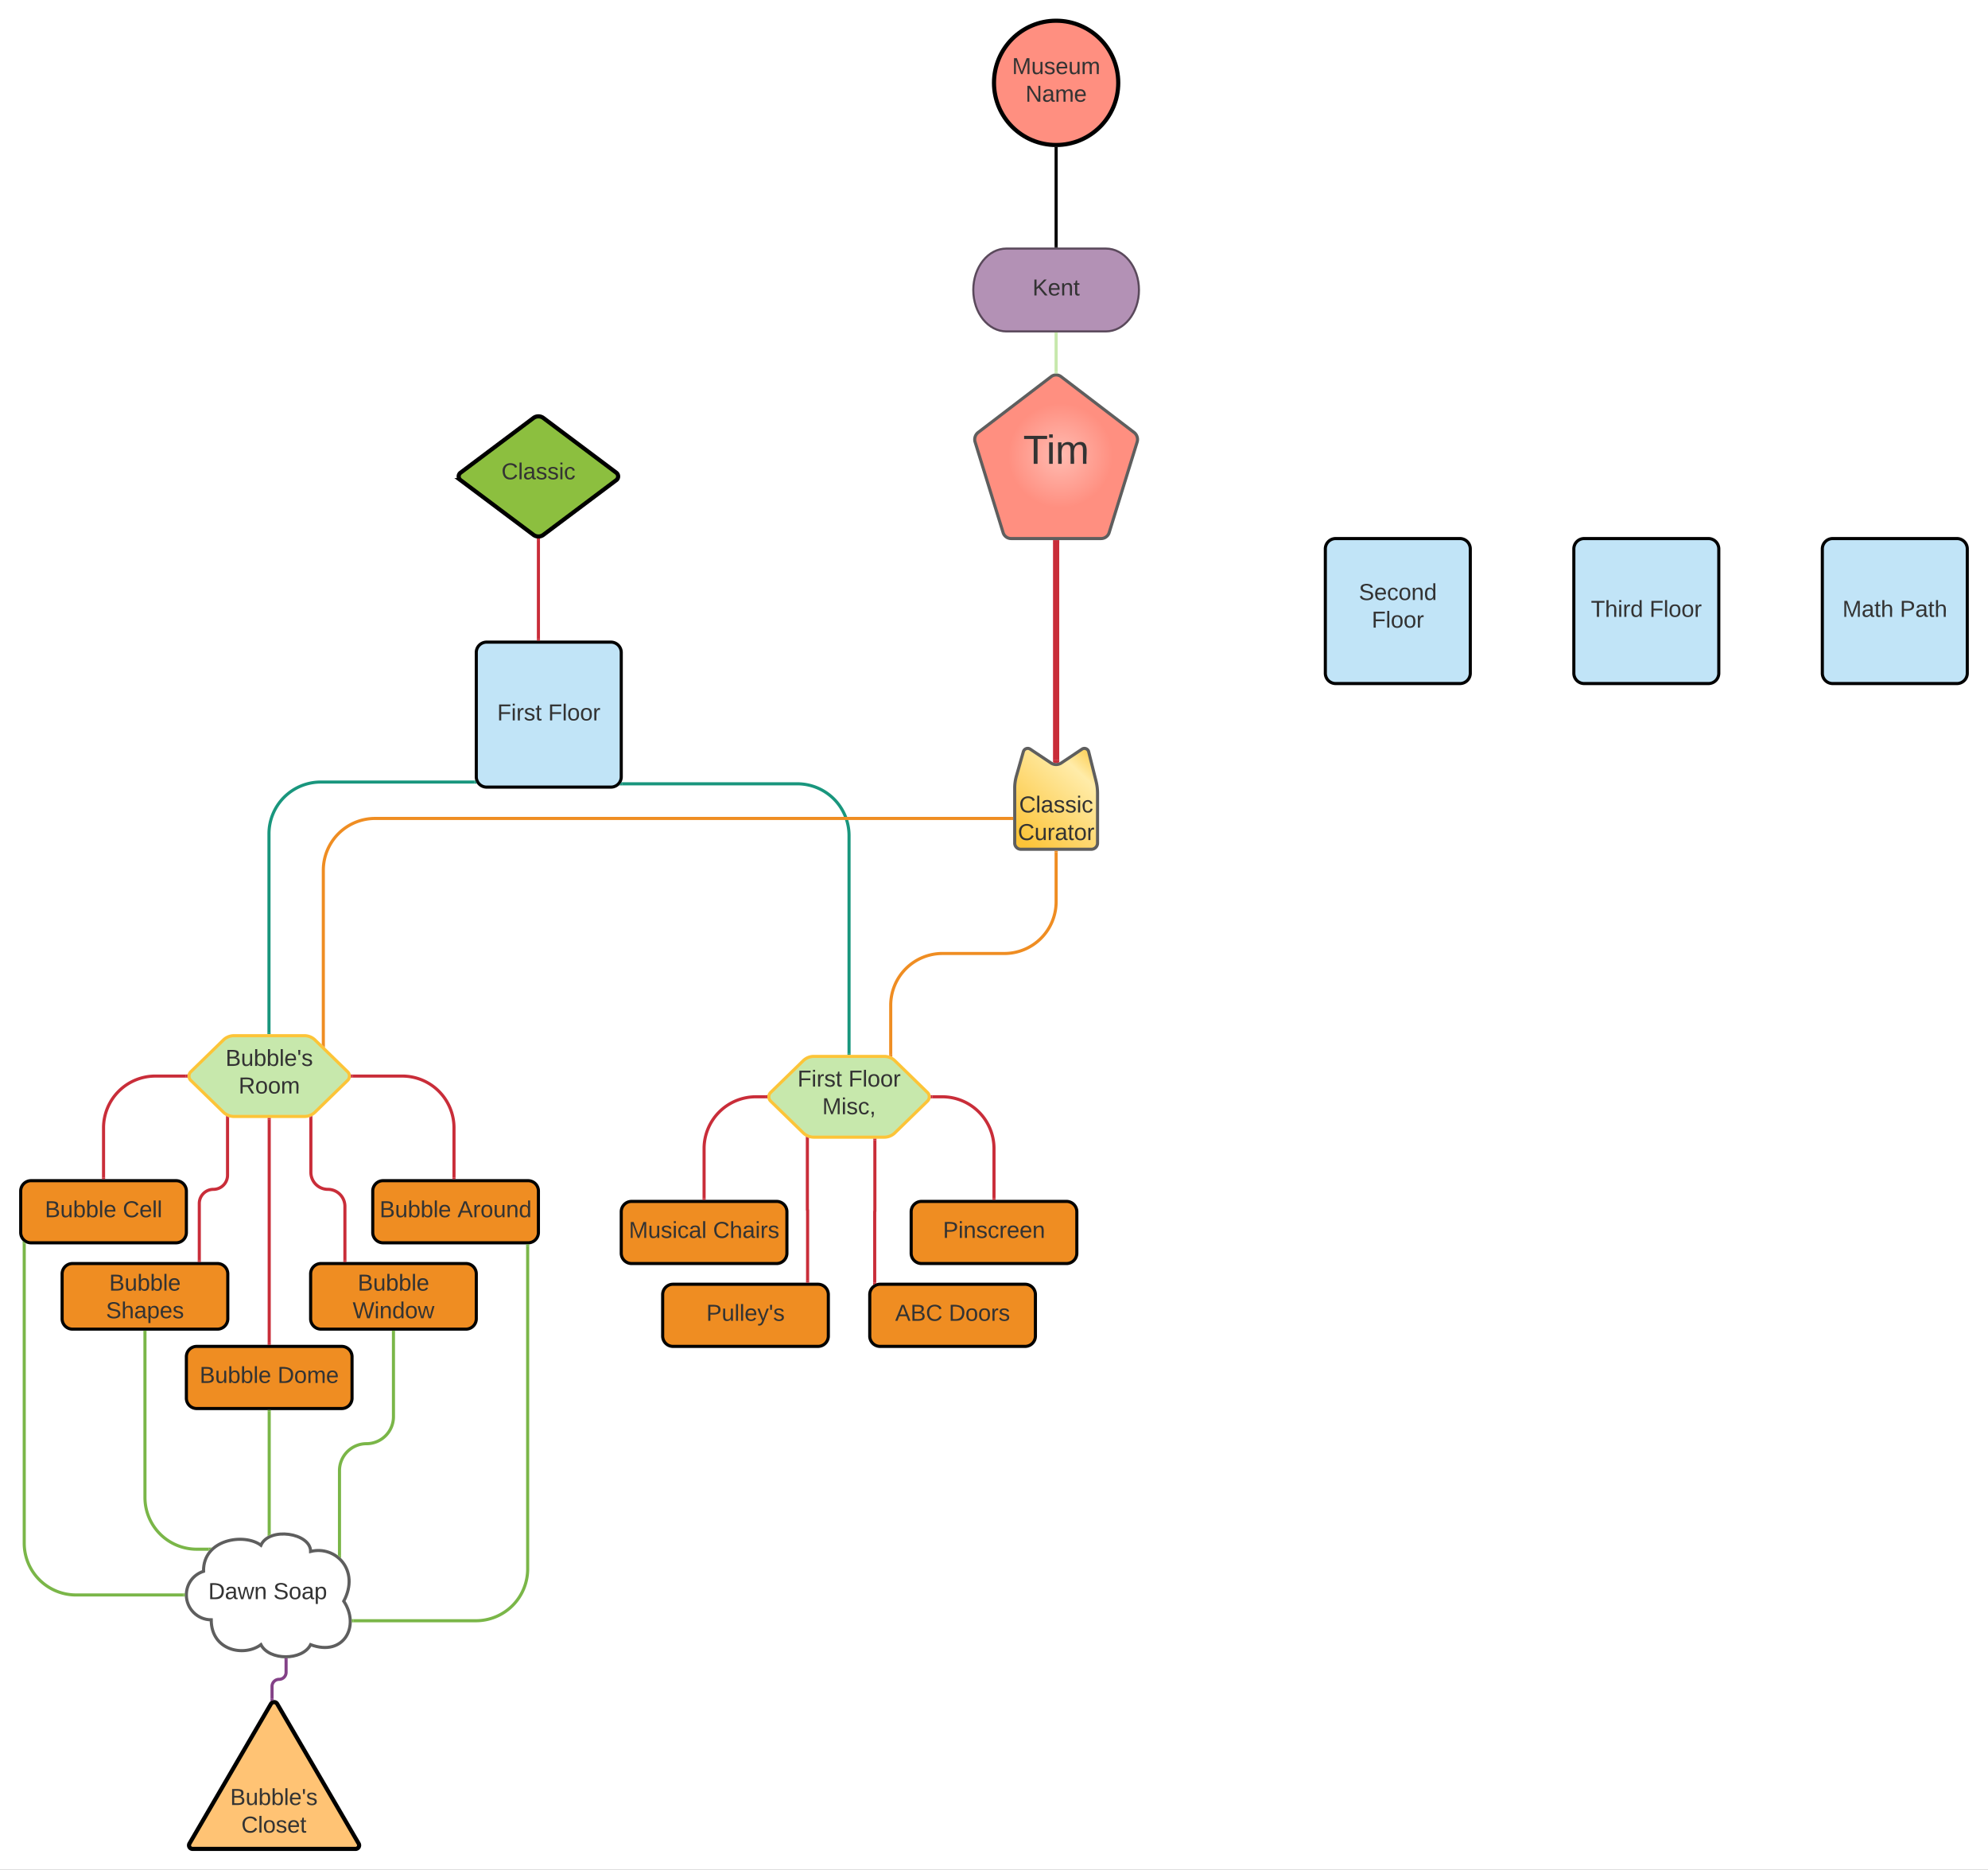<svg xmlns="http://www.w3.org/2000/svg" xmlns:xlink="http://www.w3.org/1999/xlink" xmlns:lucid="lucid" width="1920" height="1805.2"><rect width="100%" height="100%" fill="#808080" stroke="none"/><g transform="translate(-2020 -80)" lucid:page-tab-id="lR2fqOq~ZdMc"><path d="M1915.47 0h2078.5v1956.23h-2078.5z" fill="#fff"/><path d="M3000 841a42.84 42.84 0 0 1 1.65-11.77l6.7-23.46a4.38 4.38 0 0 1 6.64-2.44l20 13.34a9 9 0 0 0 10 0l20-13.34a4.23 4.23 0 0 1 6.45 2.5l7.1 28.35A48.74 48.74 0 0 1 3080 846v48a6 6 0 0 1-6 6h-68a6 6 0 0 1-6-6z" stroke="#5e5e5e" stroke-width="3" fill="url(#a)"/><use xlink:href="#b" transform="matrix(1,0,0,1,3000,800) translate(4.29 64.444)"/><use xlink:href="#c" transform="matrix(1,0,0,1,3000,800) translate(3.056 91.111)"/><path d="M3088 320c17.67 0 32 17.9 32 40s-14.33 40-32 40h-96c-17.67 0-32-17.9-32-40s14.33-40 32-40z" stroke="#5a495b" stroke-width="2" fill="#b391b5"/><use xlink:href="#d" transform="matrix(1,0,0,1,2960,320) translate(57.165 45.278)"/><path d="M2535.2 483.6a8 8 0 0 1 9.6 0l70.4 52.8a4.5 4.5 0 0 1 0 7.2l-70.4 52.8a8 8 0 0 1-9.6 0l-70.4-52.8a4.5 4.5 0 0 1 0-7.2z" stroke="#000" stroke-width="4" fill="#8cbf3f"/><use xlink:href="#e" transform="matrix(1,0,0,1,2460,480) translate(44.295 62.778)"/><path d="M2961.77 506.85a8.6 8.6 0 0 1 3-9.37l70.46-53.84a7.85 7.85 0 0 1 9.54 0l70.46 53.84a8.6 8.6 0 0 1 3 9.37l-27.02 87.42a8.13 8.13 0 0 1-7.76 5.73h-86.88a8.13 8.13 0 0 1-7.77-5.73z" stroke="#5e5e5e" stroke-width="3" fill="url(#f)"/><use xlink:href="#g" transform="matrix(1,0,0,1,2960,440) translate(48.202 87.841)"/><path d="M3040 813.68V604.5" stroke="#c92d39" stroke-width="6" fill="none"/><path d="M3043 816.04l-.4.18-.85.25-.87.16-.88.05-.88-.05-.87-.16-.84-.25-.4-.18v-2.44h6zM3043 604.58h-6v-3.08h6z" stroke="#c92d39" stroke-width=".05" fill="#c92d39"/><path d="M2480 710a10 10 0 0 1 10-10h120a10 10 0 0 1 10 10v120a10 10 0 0 1-10 10h-120a10 10 0 0 1-10-10z" stroke="#000" stroke-width="3" fill="#c1e4f7"/><use xlink:href="#h" transform="matrix(1,0,0,1,2485,705) translate(15.185 70.59)"/><use xlink:href="#i" transform="matrix(1,0,0,1,2485,705) translate(64.383 70.59)"/><path d="M3300 610a10 10 0 0 1 10-10h120a10 10 0 0 1 10 10v120a10 10 0 0 1-10 10h-120a10 10 0 0 1-10-10z" stroke="#000" stroke-width="3" fill="#c1e4f7"/><use xlink:href="#j" transform="matrix(1,0,0,1,3305,605) translate(27.346 54.34)"/><use xlink:href="#i" transform="matrix(1,0,0,1,3305,605) translate(39.784 81.007)"/><path d="M3540 610a10 10 0 0 1 10-10h120a10 10 0 0 1 10 10v120a10 10 0 0 1-10 10h-120a10 10 0 0 1-10-10z" stroke="#000" stroke-width="3" fill="#c1e4f7"/><use xlink:href="#k" transform="matrix(1,0,0,1,3545,605) translate(11.481 70.59)"/><use xlink:href="#i" transform="matrix(1,0,0,1,3545,605) translate(68.086 70.59)"/><path d="M3780 610a10 10 0 0 1 10-10h120a10 10 0 0 1 10 10v120a10 10 0 0 1-10 10h-120a10 10 0 0 1-10-10z" stroke="#000" stroke-width="3" fill="#c1e4f7"/><use xlink:href="#l" transform="matrix(1,0,0,1,3785,605) translate(14.414 70.59)"/><use xlink:href="#m" transform="matrix(1,0,0,1,3785,605) translate(69.907 70.59)"/><path d="M2478.2 835.1h-148.42a50 50 0 0 0-50 50V1077" stroke="#19967d" stroke-width="3" fill="none"/><path d="M2479.75 835.22l.84 1.38h-2.44v-3h.9zM2281.28 1078.5h-3v-1.54h3z" stroke="#19967d" stroke-width=".05" fill="#19967d"/><path d="M2620.78 836.8H2790a50 50 0 0 1 50 50V1097" stroke="#19967d" stroke-width="3" fill="none"/><path d="M2620.82 838.3h-2.87l.2-.16 1.16-1.38.9-1.47h.62zM2841.5 1098.5h-3v-1.54h3z" stroke="#19967d" stroke-width=".05" fill="#19967d"/><path d="M2764.3 1143.2a5.85 5.85 0 0 1 0-8.4l31.4-30.6a14.75 14.75 0 0 1 10.3-4.2h68a14.75 14.75 0 0 1 10.3 4.2l31.4 30.6a5.85 5.85 0 0 1 0 8.4l-31.4 30.6a14.75 14.75 0 0 1-10.3 4.2h-68a14.75 14.75 0 0 1-10.3-4.2z" stroke="#fcc438" stroke-width="3" fill="#c7e8ac"/><use xlink:href="#h" transform="matrix(1,0,0,1,2765,1105) translate(25.19 24.153)"/><use xlink:href="#n" transform="matrix(1,0,0,1,2765,1105) translate(74.388 24.153)"/><use xlink:href="#o" transform="matrix(1,0,0,1,2765,1105) translate(49.141 50.819)"/><path d="M2900 1250a10 10 0 0 1 10-10h140a10 10 0 0 1 10 10v40a10 10 0 0 1-10 10h-140a10 10 0 0 1-10-10z" stroke="#000" stroke-width="3" fill="#ef8d22"/><use xlink:href="#p" transform="matrix(1,0,0,1,2905,1245) translate(25.679 30.278)"/><path d="M2660 1330a10 10 0 0 1 10-10h140a10 10 0 0 1 10 10v40a10 10 0 0 1-10 10h-140a10 10 0 0 1-10-10z" stroke="#000" stroke-width="3" fill="#ef8d22"/><use xlink:href="#q" transform="matrix(1,0,0,1,2665,1325) translate(37.16 30.278)"/><path d="M2620 1250a10 10 0 0 1 10-10h140a10 10 0 0 1 10 10v40a10 10 0 0 1-10 10h-140a10 10 0 0 1-10-10z" stroke="#000" stroke-width="3" fill="#ef8d22"/><use xlink:href="#r" transform="matrix(1,0,0,1,2625,1245) translate(2.346 30.278)"/><use xlink:href="#s" transform="matrix(1,0,0,1,2625,1245) translate(83.642 30.278)"/><path d="M2860 1330a10 10 0 0 1 10-10h140a10 10 0 0 1 10 10v40a10 10 0 0 1-10 10h-140a10 10 0 0 1-10-10z" stroke="#000" stroke-width="3" fill="#ef8d22"/><use xlink:href="#t" transform="matrix(1,0,0,1,2865,1325) translate(19.537 30.278)"/><use xlink:href="#u" transform="matrix(1,0,0,1,2865,1325) translate(71.327 30.278)"/><path d="M2759.53 1139H2750a50 50 0 0 0-50 50v48" stroke="#c92d39" stroke-width="3" fill="none"/><path d="M2761.12 1137.83l-.1 1.17.1 1.17.08.33h-1.7v-3h1.7zM2701.5 1238.5h-3v-1.54h3z" stroke="#c92d39" stroke-width=".05" fill="#c92d39"/><path d="M2799.75 1179.74v68.52a.12.12 0 0 0 .12.1.12.12 0 0 1 .1.13v68.5" stroke="#c92d39" stroke-width="3" fill="none"/><path d="M2798.73 1177.8l1.15.5 1.18.43.2.05v1h-3v-2.26zM2801.48 1318.5h-3v-1.54h3z" stroke="#c92d39" stroke-width=".05" fill="#c92d39"/><path d="M2864.94 1181v68.55a.07.07 0 0 1-.08.07.07.07 0 0 0-.07.08v68.54" stroke="#c92d39" stroke-width="3" fill="none"/><path d="M2866.44 1181.04h-3v-1.54h3zM2866.3 1319.12l-1.52.63-1.5.9v-2.44h3z" stroke="#c92d39" stroke-width=".05" fill="#c92d39"/><path d="M2920.47 1139h9.53a50 50 0 0 1 50 50v48" stroke="#c92d39" stroke-width="3" fill="none"/><path d="M2920.5 1140.5h-1.7l.08-.33.1-1.17-.1-1.17-.08-.33h1.7zM2981.5 1238.5h-3v-1.54h3z" stroke="#c92d39" stroke-width=".05" fill="#c92d39"/><path d="M2204.3 1123.2a5.85 5.85 0 0 1 0-8.4l31.4-30.6a14.75 14.75 0 0 1 10.3-4.2h68a14.75 14.75 0 0 1 10.3 4.2l31.4 30.6a5.85 5.85 0 0 1 0 8.4l-31.4 30.6a14.75 14.75 0 0 1-10.3 4.2h-68a14.75 14.75 0 0 1-10.3-4.2z" stroke="#fcc438" stroke-width="3" fill="#c7e8ac"/><use xlink:href="#v" transform="matrix(1,0,0,1,2205,1085) translate(32.814 24.153)"/><use xlink:href="#w" transform="matrix(1,0,0,1,2205,1085) translate(45.437 50.819)"/><path d="M2040 1230a10 10 0 0 1 10-10h140a10 10 0 0 1 10 10v40a10 10 0 0 1-10 10h-140a10 10 0 0 1-10-10z" stroke="#000" stroke-width="3" fill="#ef8d22"/><use xlink:href="#x" transform="matrix(1,0,0,1,2045,1225) translate(18.333 30.278)"/><use xlink:href="#y" transform="matrix(1,0,0,1,2045,1225) translate(93.58 30.278)"/><path d="M2080 1310a10 10 0 0 1 10-10h140a10 10 0 0 1 10 10v43.33a10 10 0 0 1-10 10h-140a10 10 0 0 1-10-10z" stroke="#000" stroke-width="3" fill="#ef8d22"/><use xlink:href="#z" transform="matrix(1,0,0,1,2085,1305) translate(40.463 21.153)"/><use xlink:href="#A" transform="matrix(1,0,0,1,2085,1305) translate(37.346 47.819)"/><path d="M2200 1390a10 10 0 0 1 10-10h140a10 10 0 0 1 10 10v40a10 10 0 0 1-10 10h-140a10 10 0 0 1-10-10z" stroke="#000" stroke-width="3" fill="#ef8d22"/><use xlink:href="#x" transform="matrix(1,0,0,1,2205,1385) translate(7.809 30.278)"/><use xlink:href="#B" transform="matrix(1,0,0,1,2205,1385) translate(83.056 30.278)"/><path d="M2320 1310a10 10 0 0 1 10-10h140a10 10 0 0 1 10 10v43.33a10 10 0 0 1-10 10h-140a10 10 0 0 1-10-10z" stroke="#000" stroke-width="3" fill="#ef8d22"/><use xlink:href="#z" transform="matrix(1,0,0,1,2325,1305) translate(40.463 21.153)"/><use xlink:href="#C" transform="matrix(1,0,0,1,2325,1305) translate(35.586 47.819)"/><path d="M2380 1230a10 10 0 0 1 10-10h140a10 10 0 0 1 10 10v40a10 10 0 0 1-10 10h-140a10 10 0 0 1-10-10z" stroke="#000" stroke-width="3" fill="#ef8d22"/><use xlink:href="#x" transform="matrix(1,0,0,1,2385,1225) translate(1.605 30.278)"/><use xlink:href="#D" transform="matrix(1,0,0,1,2385,1225) translate(76.852 30.278)"/><path d="M2199.53 1119H2170a50 50 0 0 0-50 50v48" stroke="#c92d39" stroke-width="3" fill="none"/><path d="M2201.12 1117.83l-.1 1.17.1 1.17.08.33h-1.7v-3h1.7zM2121.5 1218.5h-3v-1.54h3z" stroke="#c92d39" stroke-width=".05" fill="#c92d39"/><path d="M2239.75 1159.74v55a13.64 13.64 0 0 1-13.64 13.63 13.64 13.64 0 0 0-13.63 13.64v55" stroke="#c92d39" stroke-width="3" fill="none"/><path d="M2238.73 1157.8l1.15.5 1.18.43.2.05v1h-3v-2.26zM2213.97 1298.5h-3v-1.54h3z" stroke="#c92d39" stroke-width=".05" fill="#c92d39"/><path d="M2280 1161v216" stroke="#c92d39" stroke-width="3" fill="none"/><path d="M2281.5 1161.04h-3v-1.54h3zM2281.5 1378.5h-3v-1.54h3z" stroke="#c92d39" stroke-width=".05" fill="#c92d39"/><path d="M2320.25 1159.74v52.2a16.43 16.43 0 0 0 16.43 16.43 16.43 16.43 0 0 1 16.43 16.43v52.2" stroke="#c92d39" stroke-width="3" fill="none"/><path d="M2321.75 1159.78h-3v-1l.2-.05 1.17-.43 1.15-.5.48-.28zM2354.6 1298.5h-3v-1.54h3z" stroke="#c92d39" stroke-width=".05" fill="#c92d39"/><path d="M2360.47 1119h48a50 50 0 0 1 50 50v48" stroke="#c92d39" stroke-width="3" fill="none"/><path d="M2360.5 1120.5h-1.7l.08-.33.1-1.17-.1-1.17-.08-.33h1.7zM2459.97 1218.5h-3v-1.54h3z" stroke="#c92d39" stroke-width=".05" fill="#c92d39"/><path d="M2224 1644c-13.26 0-24-10.74-24-24 0-10.6 6.5-19.55 16.58-22.83C2216 1566 2256 1560 2272 1572c8-18 48-12 48 6 24-6 48 18 32 48 16 24 0 54-32 42-8 15.6-40 15.6-48 0-16 12-48 6-48-24z" stroke="#5e5e5e" stroke-width="3" fill="#fff"/><use xlink:href="#E" transform="matrix(1,0,0,1,2205,1565) translate(16.154 59.028)"/><use xlink:href="#F" transform="matrix(1,0,0,1,2205,1565) translate(78.994 59.028)"/><path d="M2043.4 1280.9V1570a50 50 0 0 0 50 50H2197" stroke="#7ab648" stroke-width="3" fill="none"/><path d="M2043.24 1279.3l1.54.95.1.05v.64h-3v-2.78zM2198.5 1619.96l.08 1.54h-1.62v-3h1.7z" stroke="#7ab648" stroke-width=".05" fill="#7ab648"/><path d="M2160 1366.33v159.5a50 50 0 0 0 50 50h11.56" stroke="#7ab648" stroke-width="3" fill="none"/><path d="M2161.5 1366.37h-3v-1.54h3zM2223.65 1575.2l-1.8 1.93-.15.2h-.18v-3h3.1z" stroke="#7ab648" stroke-width=".05" fill="#7ab648"/><path d="M2280 1443v117.86" stroke="#7ab648" stroke-width="3" fill="none"/><path d="M2281.5 1443.04h-3v-1.54h3zM2281.5 1561.75l-1.3.5-1.7.88v-2.3h3z" stroke="#7ab648" stroke-width=".05" fill="#7ab648"/><path d="M2400 1366.33v81.56a26.07 26.07 0 0 1-26.07 26.06 26.07 26.07 0 0 0-26.06 26.07v81.56" stroke="#7ab648" stroke-width="3" fill="none"/><path d="M2401.5 1366.37h-3v-1.54h3zM2349.37 1584.47l-1.83-1.68-1.17-.9v-.35h3z" stroke="#7ab648" stroke-width=".05" fill="#7ab648"/><path d="M2529.62 1283v311.9a50 50 0 0 1-50 50h-118.4" stroke="#7ab648" stroke-width="3" fill="none"/><path d="M2531.12 1283.04h-3v-1.54h1.94l1.06-.08zM2361.26 1646.4h-1.52l.04-.5-.13-2.5h1.6z" stroke="#7ab648" stroke-width=".05" fill="#7ab648"/><path d="M2203.02 1860.02a3.45 3.45 0 0 0 2.98 5.18h157.4a3.45 3.45 0 0 0 2.98-5.18l-78.66-134.84a3.5 3.5 0 0 0-6.04 0z" stroke="#000" stroke-width="4" fill="#ffc374"/><use xlink:href="#G" transform="matrix(1,0,0,1,2200,1720) translate(42.314 102.788)"/><use xlink:href="#H" transform="matrix(1,0,0,1,2200,1720) translate(53.085 129.454)"/><path d="M2296.3 1682.65v12.05a6.78 6.78 0 0 1-6.77 6.78 6.78 6.78 0 0 0-6.8 6.78v12.06" stroke="#834187" stroke-width="3" fill="none"/><path d="M2297.8 1682.7h-3v-1.55h3zM2284.24 1721.48l-.68.08-1.1.35-1 .58-.22.2v-2.4h3z" stroke="#834187" stroke-width=".05" fill="#834187"/><path d="M2540 697v-95.5" stroke="#c92d39" stroke-width="3" fill="none"/><path d="M2541.5 698.5h-3v-1.54h3zM2538.72 599.92l1.28.08 1.28-.08.22-.04v1.66h-3v-1.66z" stroke="#c92d39" stroke-width=".05" fill="#c92d39"/><path d="M2997 870.25h-614.73a50 50 0 0 0-50 50v168.12" stroke="#ef8d22" stroke-width="3" fill="none"/><path d="M2998.5 871.75h-1.54v-3h1.54zM2333.77 1091.33l-3-2.92v-.07h3z" stroke="#ef8d22" stroke-width=".05" fill="#ef8d22"/><path d="M3040 903v47.63a50 50 0 0 1-50 50h-59.75a50 50 0 0 0-50 50v47.63" stroke="#ef8d22" stroke-width="3" fill="none"/><path d="M3041.5 903.04h-3v-1.54h3zM2881.75 1100.48l-.48-.27-1.15-.5-1.18-.43-.2-.05v-1h3z" stroke="#ef8d22" stroke-width=".05" fill="#ef8d22"/><path d="M3100 160c0 33.14-26.86 60-60 60s-60-26.86-60-60 26.86-60 60-60 60 26.86 60 60z" stroke="#000" stroke-width="4" fill="#ff8f80"/><g><use xlink:href="#I" transform="matrix(1,0,0,1,2980,100) translate(17.474 51.528)"/><use xlink:href="#J" transform="matrix(1,0,0,1,2980,100) translate(30.437 78.194)"/></g><path d="M3040 439.03V402.5" stroke="#c7e8ac" stroke-width="3" fill="none"/><path d="M3041.5 440.66l-.28-.05-1.22-.07-1.22.08-.28.06V439h3zM3041.5 402.54h-3V401h3z" stroke="#c7e8ac" stroke-width=".05" fill="#c7e8ac"/><path d="M3040 223.5v94" stroke="#000" stroke-width="3" fill="none"/><path d="M3040 222l1.5-.05v1.6h-3v-1.6zM3041.5 319h-3v-1.54h3z" stroke="#000" stroke-width=".05"/><defs><linearGradient gradientUnits="userSpaceOnUse" id="a" x1="3080" y1="800" x2="3000" y2="886.67"><stop offset="0%" stop-color="#fcc438"/><stop offset="26.09%" stop-color="#ffeca9"/><stop offset="100%" stop-color="#fcc438"/></linearGradient><path fill="#333" d="M212-179c-10-28-35-45-73-45-59 0-87 40-87 99 0 60 29 101 89 101 43 0 62-24 78-52l27 14C228-24 195 4 139 4 59 4 22-46 18-125c-6-104 99-153 187-111 19 9 31 26 39 46" id="K"/><path fill="#333" d="M24 0v-261h32V0H24" id="L"/><path fill="#333" d="M141-36C126-15 110 5 73 4 37 3 15-17 15-53c-1-64 63-63 125-63 3-35-9-54-41-54-24 1-41 7-42 31l-33-3c5-37 33-52 76-52 45 0 72 20 72 64v82c-1 20 7 32 28 27v20c-31 9-61-2-59-35zM48-53c0 20 12 33 32 33 41-3 63-29 60-74-43 2-92-5-92 41" id="M"/><path fill="#333" d="M135-143c-3-34-86-38-87 0 15 53 115 12 119 90S17 21 10-45l28-5c4 36 97 45 98 0-10-56-113-15-118-90-4-57 82-63 122-42 12 7 21 19 24 35" id="N"/><path fill="#333" d="M24-231v-30h32v30H24zM24 0v-190h32V0H24" id="O"/><path fill="#333" d="M96-169c-40 0-48 33-48 73s9 75 48 75c24 0 41-14 43-38l32 2c-6 37-31 61-74 61-59 0-76-41-82-99-10-93 101-131 147-64 4 7 5 14 7 22l-32 3c-4-21-16-35-41-35" id="P"/><g id="b"><use transform="matrix(0.062,0,0,0.062,0,0)" xlink:href="#K"/><use transform="matrix(0.062,0,0,0.062,15.988,0)" xlink:href="#L"/><use transform="matrix(0.062,0,0,0.062,20.864,0)" xlink:href="#M"/><use transform="matrix(0.062,0,0,0.062,33.21,0)" xlink:href="#N"/><use transform="matrix(0.062,0,0,0.062,44.321,0)" xlink:href="#N"/><use transform="matrix(0.062,0,0,0.062,55.432,0)" xlink:href="#O"/><use transform="matrix(0.062,0,0,0.062,60.309,0)" xlink:href="#P"/></g><path fill="#333" d="M84 4C-5 8 30-112 23-190h32v120c0 31 7 50 39 49 72-2 45-101 50-169h31l1 190h-30c-1-10 1-25-2-33-11 22-28 36-60 37" id="Q"/><path fill="#333" d="M114-163C36-179 61-72 57 0H25l-1-190h30c1 12-1 29 2 39 6-27 23-49 58-41v29" id="R"/><path fill="#333" d="M59-47c-2 24 18 29 38 22v24C64 9 27 4 27-40v-127H5v-23h24l9-43h21v43h35v23H59v120" id="S"/><path fill="#333" d="M100-194c62-1 85 37 85 99 1 63-27 99-86 99S16-35 15-95c0-66 28-99 85-99zM99-20c44 1 53-31 53-75 0-43-8-75-51-75s-53 32-53 75 10 74 51 75" id="T"/><g id="c"><use transform="matrix(0.062,0,0,0.062,0,0)" xlink:href="#K"/><use transform="matrix(0.062,0,0,0.062,15.988,0)" xlink:href="#Q"/><use transform="matrix(0.062,0,0,0.062,28.333,0)" xlink:href="#R"/><use transform="matrix(0.062,0,0,0.062,35.679,0)" xlink:href="#M"/><use transform="matrix(0.062,0,0,0.062,48.025,0)" xlink:href="#S"/><use transform="matrix(0.062,0,0,0.062,54.198,0)" xlink:href="#T"/><use transform="matrix(0.062,0,0,0.062,66.543,0)" xlink:href="#R"/></g><path fill="#333" d="M194 0L95-120 63-95V0H30v-248h33v124l119-124h40L117-140 236 0h-42" id="U"/><path fill="#333" d="M100-194c63 0 86 42 84 106H49c0 40 14 67 53 68 26 1 43-12 49-29l28 8c-11 28-37 45-77 45C44 4 14-33 15-96c1-61 26-98 85-98zm52 81c6-60-76-77-97-28-3 7-6 17-6 28h103" id="V"/><path fill="#333" d="M117-194c89-4 53 116 60 194h-32v-121c0-31-8-49-39-48C34-167 62-67 57 0H25l-1-190h30c1 10-1 24 2 32 11-22 29-35 61-36" id="W"/><g id="d"><use transform="matrix(0.062,0,0,0.062,0,0)" xlink:href="#U"/><use transform="matrix(0.062,0,0,0.062,14.815,0)" xlink:href="#V"/><use transform="matrix(0.062,0,0,0.062,27.16,0)" xlink:href="#W"/><use transform="matrix(0.062,0,0,0.062,39.506,0)" xlink:href="#S"/></g><g id="e"><use transform="matrix(0.062,0,0,0.062,0,0)" xlink:href="#K"/><use transform="matrix(0.062,0,0,0.062,15.988,0)" xlink:href="#L"/><use transform="matrix(0.062,0,0,0.062,20.864,0)" xlink:href="#M"/><use transform="matrix(0.062,0,0,0.062,33.21,0)" xlink:href="#N"/><use transform="matrix(0.062,0,0,0.062,44.321,0)" xlink:href="#N"/><use transform="matrix(0.062,0,0,0.062,55.432,0)" xlink:href="#O"/><use transform="matrix(0.062,0,0,0.062,60.309,0)" xlink:href="#P"/></g><radialGradient gradientUnits="userSpaceOnUse" id="f" fx="3044.21" fy="520" cx="3044.21" cy="520" r="50.4"><stop offset="0%" stop-color="#ffbbb1"/><stop offset="100%" stop-color="#ff8f80"/><stop offset="100%" stop-color="#ff8f80"/></radialGradient><path fill="#333" d="M127-220V0H93v-220H8v-28h204v28h-85" id="X"/><path fill="#333" d="M210-169c-67 3-38 105-44 169h-31v-121c0-29-5-50-35-48C34-165 62-65 56 0H25l-1-190h30c1 10-1 24 2 32 10-44 99-50 107 0 11-21 27-35 58-36 85-2 47 119 55 194h-31v-121c0-29-5-49-35-48" id="Y"/><g id="g"><use transform="matrix(0.109,0,0,0.109,0,0)" xlink:href="#X"/><use transform="matrix(0.109,0,0,0.109,22.433,0)" xlink:href="#O"/><use transform="matrix(0.109,0,0,0.109,31.036,0)" xlink:href="#Y"/></g><path fill="#333" d="M63-220v92h138v28H63V0H30v-248h175v28H63" id="Z"/><g id="h"><use transform="matrix(0.062,0,0,0.062,0,0)" xlink:href="#Z"/><use transform="matrix(0.062,0,0,0.062,13.519,0)" xlink:href="#O"/><use transform="matrix(0.062,0,0,0.062,18.395,0)" xlink:href="#R"/><use transform="matrix(0.062,0,0,0.062,25.741,0)" xlink:href="#N"/><use transform="matrix(0.062,0,0,0.062,36.852,0)" xlink:href="#S"/></g><g id="i"><use transform="matrix(0.062,0,0,0.062,0,0)" xlink:href="#Z"/><use transform="matrix(0.062,0,0,0.062,13.519,0)" xlink:href="#L"/><use transform="matrix(0.062,0,0,0.062,18.395,0)" xlink:href="#T"/><use transform="matrix(0.062,0,0,0.062,30.741,0)" xlink:href="#T"/><use transform="matrix(0.062,0,0,0.062,43.086,0)" xlink:href="#R"/></g><path fill="#333" d="M185-189c-5-48-123-54-124 2 14 75 158 14 163 119 3 78-121 87-175 55-17-10-28-26-33-46l33-7c5 56 141 63 141-1 0-78-155-14-162-118-5-82 145-84 179-34 5 7 8 16 11 25" id="aa"/><path fill="#333" d="M85-194c31 0 48 13 60 33l-1-100h32l1 261h-30c-2-10 0-23-3-31C134-8 116 4 85 4 32 4 16-35 15-94c0-66 23-100 70-100zm9 24c-40 0-46 34-46 75 0 40 6 74 45 74 42 0 51-32 51-76 0-42-9-74-50-73" id="ab"/><g id="j"><use transform="matrix(0.062,0,0,0.062,0,0)" xlink:href="#aa"/><use transform="matrix(0.062,0,0,0.062,14.815,0)" xlink:href="#V"/><use transform="matrix(0.062,0,0,0.062,27.16,0)" xlink:href="#P"/><use transform="matrix(0.062,0,0,0.062,38.272,0)" xlink:href="#T"/><use transform="matrix(0.062,0,0,0.062,50.617,0)" xlink:href="#W"/><use transform="matrix(0.062,0,0,0.062,62.963,0)" xlink:href="#ab"/></g><path fill="#333" d="M106-169C34-169 62-67 57 0H25v-261h32l-1 103c12-21 28-36 61-36 89 0 53 116 60 194h-32v-121c2-32-8-49-39-48" id="ac"/><g id="k"><use transform="matrix(0.062,0,0,0.062,0,0)" xlink:href="#X"/><use transform="matrix(0.062,0,0,0.062,13.519,0)" xlink:href="#ac"/><use transform="matrix(0.062,0,0,0.062,25.864,0)" xlink:href="#O"/><use transform="matrix(0.062,0,0,0.062,30.741,0)" xlink:href="#R"/><use transform="matrix(0.062,0,0,0.062,38.086,0)" xlink:href="#ab"/></g><path fill="#333" d="M240 0l2-218c-23 76-54 145-80 218h-23L58-218 59 0H30v-248h44l77 211c21-75 51-140 76-211h43V0h-30" id="ad"/><g id="l"><use transform="matrix(0.062,0,0,0.062,0,0)" xlink:href="#ad"/><use transform="matrix(0.062,0,0,0.062,18.457,0)" xlink:href="#M"/><use transform="matrix(0.062,0,0,0.062,30.802,0)" xlink:href="#S"/><use transform="matrix(0.062,0,0,0.062,36.975,0)" xlink:href="#ac"/></g><path fill="#333" d="M30-248c87 1 191-15 191 75 0 78-77 80-158 76V0H30v-248zm33 125c57 0 124 11 124-50 0-59-68-47-124-48v98" id="ae"/><g id="m"><use transform="matrix(0.062,0,0,0.062,0,0)" xlink:href="#ae"/><use transform="matrix(0.062,0,0,0.062,14.815,0)" xlink:href="#M"/><use transform="matrix(0.062,0,0,0.062,27.16,0)" xlink:href="#S"/><use transform="matrix(0.062,0,0,0.062,33.333,0)" xlink:href="#ac"/></g><g id="n"><use transform="matrix(0.062,0,0,0.062,0,0)" xlink:href="#Z"/><use transform="matrix(0.062,0,0,0.062,13.519,0)" xlink:href="#L"/><use transform="matrix(0.062,0,0,0.062,18.395,0)" xlink:href="#T"/><use transform="matrix(0.062,0,0,0.062,30.741,0)" xlink:href="#T"/><use transform="matrix(0.062,0,0,0.062,43.086,0)" xlink:href="#R"/></g><path fill="#333" d="M68-38c1 34 0 65-14 84H32c9-13 17-26 17-46H33v-38h35" id="af"/><g id="o"><use transform="matrix(0.062,0,0,0.062,0,0)" xlink:href="#ad"/><use transform="matrix(0.062,0,0,0.062,18.457,0)" xlink:href="#O"/><use transform="matrix(0.062,0,0,0.062,23.333,0)" xlink:href="#N"/><use transform="matrix(0.062,0,0,0.062,34.444,0)" xlink:href="#P"/><use transform="matrix(0.062,0,0,0.062,45.556,0)" xlink:href="#af"/></g><g id="p"><use transform="matrix(0.062,0,0,0.062,0,0)" xlink:href="#ae"/><use transform="matrix(0.062,0,0,0.062,14.815,0)" xlink:href="#O"/><use transform="matrix(0.062,0,0,0.062,19.691,0)" xlink:href="#W"/><use transform="matrix(0.062,0,0,0.062,32.037,0)" xlink:href="#N"/><use transform="matrix(0.062,0,0,0.062,43.148,0)" xlink:href="#P"/><use transform="matrix(0.062,0,0,0.062,54.259,0)" xlink:href="#R"/><use transform="matrix(0.062,0,0,0.062,61.605,0)" xlink:href="#V"/><use transform="matrix(0.062,0,0,0.062,73.951,0)" xlink:href="#V"/><use transform="matrix(0.062,0,0,0.062,86.296,0)" xlink:href="#W"/></g><path fill="#333" d="M179-190L93 31C79 59 56 82 12 73V49c39 6 53-20 64-50L1-190h34L92-34l54-156h33" id="ag"/><path fill="#333" d="M47-170H22l-4-78h33" id="ah"/><g id="q"><use transform="matrix(0.062,0,0,0.062,0,0)" xlink:href="#ae"/><use transform="matrix(0.062,0,0,0.062,14.815,0)" xlink:href="#Q"/><use transform="matrix(0.062,0,0,0.062,27.16,0)" xlink:href="#L"/><use transform="matrix(0.062,0,0,0.062,32.037,0)" xlink:href="#L"/><use transform="matrix(0.062,0,0,0.062,36.914,0)" xlink:href="#V"/><use transform="matrix(0.062,0,0,0.062,49.259,0)" xlink:href="#ag"/><use transform="matrix(0.062,0,0,0.062,60.37,0)" xlink:href="#ah"/><use transform="matrix(0.062,0,0,0.062,64.568,0)" xlink:href="#N"/></g><g id="r"><use transform="matrix(0.062,0,0,0.062,0,0)" xlink:href="#ad"/><use transform="matrix(0.062,0,0,0.062,18.457,0)" xlink:href="#Q"/><use transform="matrix(0.062,0,0,0.062,30.802,0)" xlink:href="#N"/><use transform="matrix(0.062,0,0,0.062,41.914,0)" xlink:href="#O"/><use transform="matrix(0.062,0,0,0.062,46.79,0)" xlink:href="#P"/><use transform="matrix(0.062,0,0,0.062,57.901,0)" xlink:href="#M"/><use transform="matrix(0.062,0,0,0.062,70.247,0)" xlink:href="#L"/></g><g id="s"><use transform="matrix(0.062,0,0,0.062,0,0)" xlink:href="#K"/><use transform="matrix(0.062,0,0,0.062,15.988,0)" xlink:href="#ac"/><use transform="matrix(0.062,0,0,0.062,28.333,0)" xlink:href="#M"/><use transform="matrix(0.062,0,0,0.062,40.679,0)" xlink:href="#O"/><use transform="matrix(0.062,0,0,0.062,45.556,0)" xlink:href="#R"/><use transform="matrix(0.062,0,0,0.062,52.901,0)" xlink:href="#N"/></g><path fill="#333" d="M205 0l-28-72H64L36 0H1l101-248h38L239 0h-34zm-38-99l-47-123c-12 45-31 82-46 123h93" id="ai"/><path fill="#333" d="M160-131c35 5 61 23 61 61C221 17 115-2 30 0v-248c76 3 177-17 177 60 0 33-19 50-47 57zm-97-11c50-1 110 9 110-42 0-47-63-36-110-37v79zm0 115c55-2 124 14 124-45 0-56-70-42-124-44v89" id="aj"/><g id="t"><use transform="matrix(0.062,0,0,0.062,0,0)" xlink:href="#ai"/><use transform="matrix(0.062,0,0,0.062,14.815,0)" xlink:href="#aj"/><use transform="matrix(0.062,0,0,0.062,29.63,0)" xlink:href="#K"/></g><path fill="#333" d="M30-248c118-7 216 8 213 122C240-48 200 0 122 0H30v-248zM63-27c89 8 146-16 146-99s-60-101-146-95v194" id="ak"/><g id="u"><use transform="matrix(0.062,0,0,0.062,0,0)" xlink:href="#ak"/><use transform="matrix(0.062,0,0,0.062,15.988,0)" xlink:href="#T"/><use transform="matrix(0.062,0,0,0.062,28.333,0)" xlink:href="#T"/><use transform="matrix(0.062,0,0,0.062,40.679,0)" xlink:href="#R"/><use transform="matrix(0.062,0,0,0.062,48.025,0)" xlink:href="#N"/></g><path fill="#333" d="M115-194c53 0 69 39 70 98 0 66-23 100-70 100C84 3 66-7 56-30L54 0H23l1-261h32v101c10-23 28-34 59-34zm-8 174c40 0 45-34 45-75 0-40-5-75-45-74-42 0-51 32-51 76 0 43 10 73 51 73" id="al"/><g id="v"><use transform="matrix(0.062,0,0,0.062,0,0)" xlink:href="#aj"/><use transform="matrix(0.062,0,0,0.062,14.815,0)" xlink:href="#Q"/><use transform="matrix(0.062,0,0,0.062,27.16,0)" xlink:href="#al"/><use transform="matrix(0.062,0,0,0.062,39.506,0)" xlink:href="#al"/><use transform="matrix(0.062,0,0,0.062,51.852,0)" xlink:href="#L"/><use transform="matrix(0.062,0,0,0.062,56.728,0)" xlink:href="#V"/><use transform="matrix(0.062,0,0,0.062,69.074,0)" xlink:href="#ah"/><use transform="matrix(0.062,0,0,0.062,73.272,0)" xlink:href="#N"/></g><path fill="#333" d="M233-177c-1 41-23 64-60 70L243 0h-38l-65-103H63V0H30v-248c88 3 205-21 203 71zM63-129c60-2 137 13 137-47 0-61-80-42-137-45v92" id="am"/><g id="w"><use transform="matrix(0.062,0,0,0.062,0,0)" xlink:href="#am"/><use transform="matrix(0.062,0,0,0.062,15.988,0)" xlink:href="#T"/><use transform="matrix(0.062,0,0,0.062,28.333,0)" xlink:href="#T"/><use transform="matrix(0.062,0,0,0.062,40.679,0)" xlink:href="#Y"/></g><g id="x"><use transform="matrix(0.062,0,0,0.062,0,0)" xlink:href="#aj"/><use transform="matrix(0.062,0,0,0.062,14.815,0)" xlink:href="#Q"/><use transform="matrix(0.062,0,0,0.062,27.16,0)" xlink:href="#al"/><use transform="matrix(0.062,0,0,0.062,39.506,0)" xlink:href="#al"/><use transform="matrix(0.062,0,0,0.062,51.852,0)" xlink:href="#L"/><use transform="matrix(0.062,0,0,0.062,56.728,0)" xlink:href="#V"/></g><g id="y"><use transform="matrix(0.062,0,0,0.062,0,0)" xlink:href="#K"/><use transform="matrix(0.062,0,0,0.062,15.988,0)" xlink:href="#V"/><use transform="matrix(0.062,0,0,0.062,28.333,0)" xlink:href="#L"/><use transform="matrix(0.062,0,0,0.062,33.21,0)" xlink:href="#L"/></g><g id="z"><use transform="matrix(0.062,0,0,0.062,0,0)" xlink:href="#aj"/><use transform="matrix(0.062,0,0,0.062,14.815,0)" xlink:href="#Q"/><use transform="matrix(0.062,0,0,0.062,27.16,0)" xlink:href="#al"/><use transform="matrix(0.062,0,0,0.062,39.506,0)" xlink:href="#al"/><use transform="matrix(0.062,0,0,0.062,51.852,0)" xlink:href="#L"/><use transform="matrix(0.062,0,0,0.062,56.728,0)" xlink:href="#V"/></g><path fill="#333" d="M115-194c55 1 70 41 70 98S169 2 115 4C84 4 66-9 55-30l1 105H24l-1-265h31l2 30c10-21 28-34 59-34zm-8 174c40 0 45-34 45-75s-6-73-45-74c-42 0-51 32-51 76 0 43 10 73 51 73" id="an"/><g id="A"><use transform="matrix(0.062,0,0,0.062,0,0)" xlink:href="#aa"/><use transform="matrix(0.062,0,0,0.062,14.815,0)" xlink:href="#ac"/><use transform="matrix(0.062,0,0,0.062,27.16,0)" xlink:href="#M"/><use transform="matrix(0.062,0,0,0.062,39.506,0)" xlink:href="#an"/><use transform="matrix(0.062,0,0,0.062,51.852,0)" xlink:href="#V"/><use transform="matrix(0.062,0,0,0.062,64.198,0)" xlink:href="#N"/></g><g id="B"><use transform="matrix(0.062,0,0,0.062,0,0)" xlink:href="#ak"/><use transform="matrix(0.062,0,0,0.062,15.988,0)" xlink:href="#T"/><use transform="matrix(0.062,0,0,0.062,28.333,0)" xlink:href="#Y"/><use transform="matrix(0.062,0,0,0.062,46.79,0)" xlink:href="#V"/></g><path fill="#333" d="M266 0h-40l-56-210L115 0H75L2-248h35L96-30l15-64 43-154h32l59 218 59-218h35" id="ao"/><path fill="#333" d="M206 0h-36l-40-164L89 0H53L-1-190h32L70-26l43-164h34l41 164 42-164h31" id="ap"/><g id="C"><use transform="matrix(0.062,0,0,0.062,0,0)" xlink:href="#ao"/><use transform="matrix(0.062,0,0,0.062,20.926,0)" xlink:href="#O"/><use transform="matrix(0.062,0,0,0.062,25.802,0)" xlink:href="#W"/><use transform="matrix(0.062,0,0,0.062,38.148,0)" xlink:href="#ab"/><use transform="matrix(0.062,0,0,0.062,50.494,0)" xlink:href="#T"/><use transform="matrix(0.062,0,0,0.062,62.84,0)" xlink:href="#ap"/></g><g id="D"><use transform="matrix(0.062,0,0,0.062,0,0)" xlink:href="#ai"/><use transform="matrix(0.062,0,0,0.062,14.815,0)" xlink:href="#R"/><use transform="matrix(0.062,0,0,0.062,22.16,0)" xlink:href="#T"/><use transform="matrix(0.062,0,0,0.062,34.506,0)" xlink:href="#Q"/><use transform="matrix(0.062,0,0,0.062,46.852,0)" xlink:href="#W"/><use transform="matrix(0.062,0,0,0.062,59.198,0)" xlink:href="#ab"/></g><g id="E"><use transform="matrix(0.062,0,0,0.062,0,0)" xlink:href="#ak"/><use transform="matrix(0.062,0,0,0.062,15.988,0)" xlink:href="#M"/><use transform="matrix(0.062,0,0,0.062,28.333,0)" xlink:href="#ap"/><use transform="matrix(0.062,0,0,0.062,44.321,0)" xlink:href="#W"/></g><g id="F"><use transform="matrix(0.062,0,0,0.062,0,0)" xlink:href="#aa"/><use transform="matrix(0.062,0,0,0.062,14.815,0)" xlink:href="#T"/><use transform="matrix(0.062,0,0,0.062,27.16,0)" xlink:href="#M"/><use transform="matrix(0.062,0,0,0.062,39.506,0)" xlink:href="#an"/></g><g id="G"><use transform="matrix(0.062,0,0,0.062,0,0)" xlink:href="#aj"/><use transform="matrix(0.062,0,0,0.062,14.815,0)" xlink:href="#Q"/><use transform="matrix(0.062,0,0,0.062,27.16,0)" xlink:href="#al"/><use transform="matrix(0.062,0,0,0.062,39.506,0)" xlink:href="#al"/><use transform="matrix(0.062,0,0,0.062,51.852,0)" xlink:href="#L"/><use transform="matrix(0.062,0,0,0.062,56.728,0)" xlink:href="#V"/><use transform="matrix(0.062,0,0,0.062,69.074,0)" xlink:href="#ah"/><use transform="matrix(0.062,0,0,0.062,73.272,0)" xlink:href="#N"/></g><g id="H"><use transform="matrix(0.062,0,0,0.062,0,0)" xlink:href="#K"/><use transform="matrix(0.062,0,0,0.062,15.988,0)" xlink:href="#L"/><use transform="matrix(0.062,0,0,0.062,20.864,0)" xlink:href="#T"/><use transform="matrix(0.062,0,0,0.062,33.21,0)" xlink:href="#N"/><use transform="matrix(0.062,0,0,0.062,44.321,0)" xlink:href="#V"/><use transform="matrix(0.062,0,0,0.062,56.667,0)" xlink:href="#S"/></g><g id="I"><use transform="matrix(0.062,0,0,0.062,0,0)" xlink:href="#ad"/><use transform="matrix(0.062,0,0,0.062,18.457,0)" xlink:href="#Q"/><use transform="matrix(0.062,0,0,0.062,30.802,0)" xlink:href="#N"/><use transform="matrix(0.062,0,0,0.062,41.914,0)" xlink:href="#V"/><use transform="matrix(0.062,0,0,0.062,54.259,0)" xlink:href="#Q"/><use transform="matrix(0.062,0,0,0.062,66.605,0)" xlink:href="#Y"/></g><path fill="#333" d="M190 0L58-211 59 0H30v-248h39L202-35l-2-213h31V0h-41" id="aq"/><g id="J"><use transform="matrix(0.062,0,0,0.062,0,0)" xlink:href="#aq"/><use transform="matrix(0.062,0,0,0.062,15.988,0)" xlink:href="#M"/><use transform="matrix(0.062,0,0,0.062,28.333,0)" xlink:href="#Y"/><use transform="matrix(0.062,0,0,0.062,46.79,0)" xlink:href="#V"/></g></defs></g></svg>